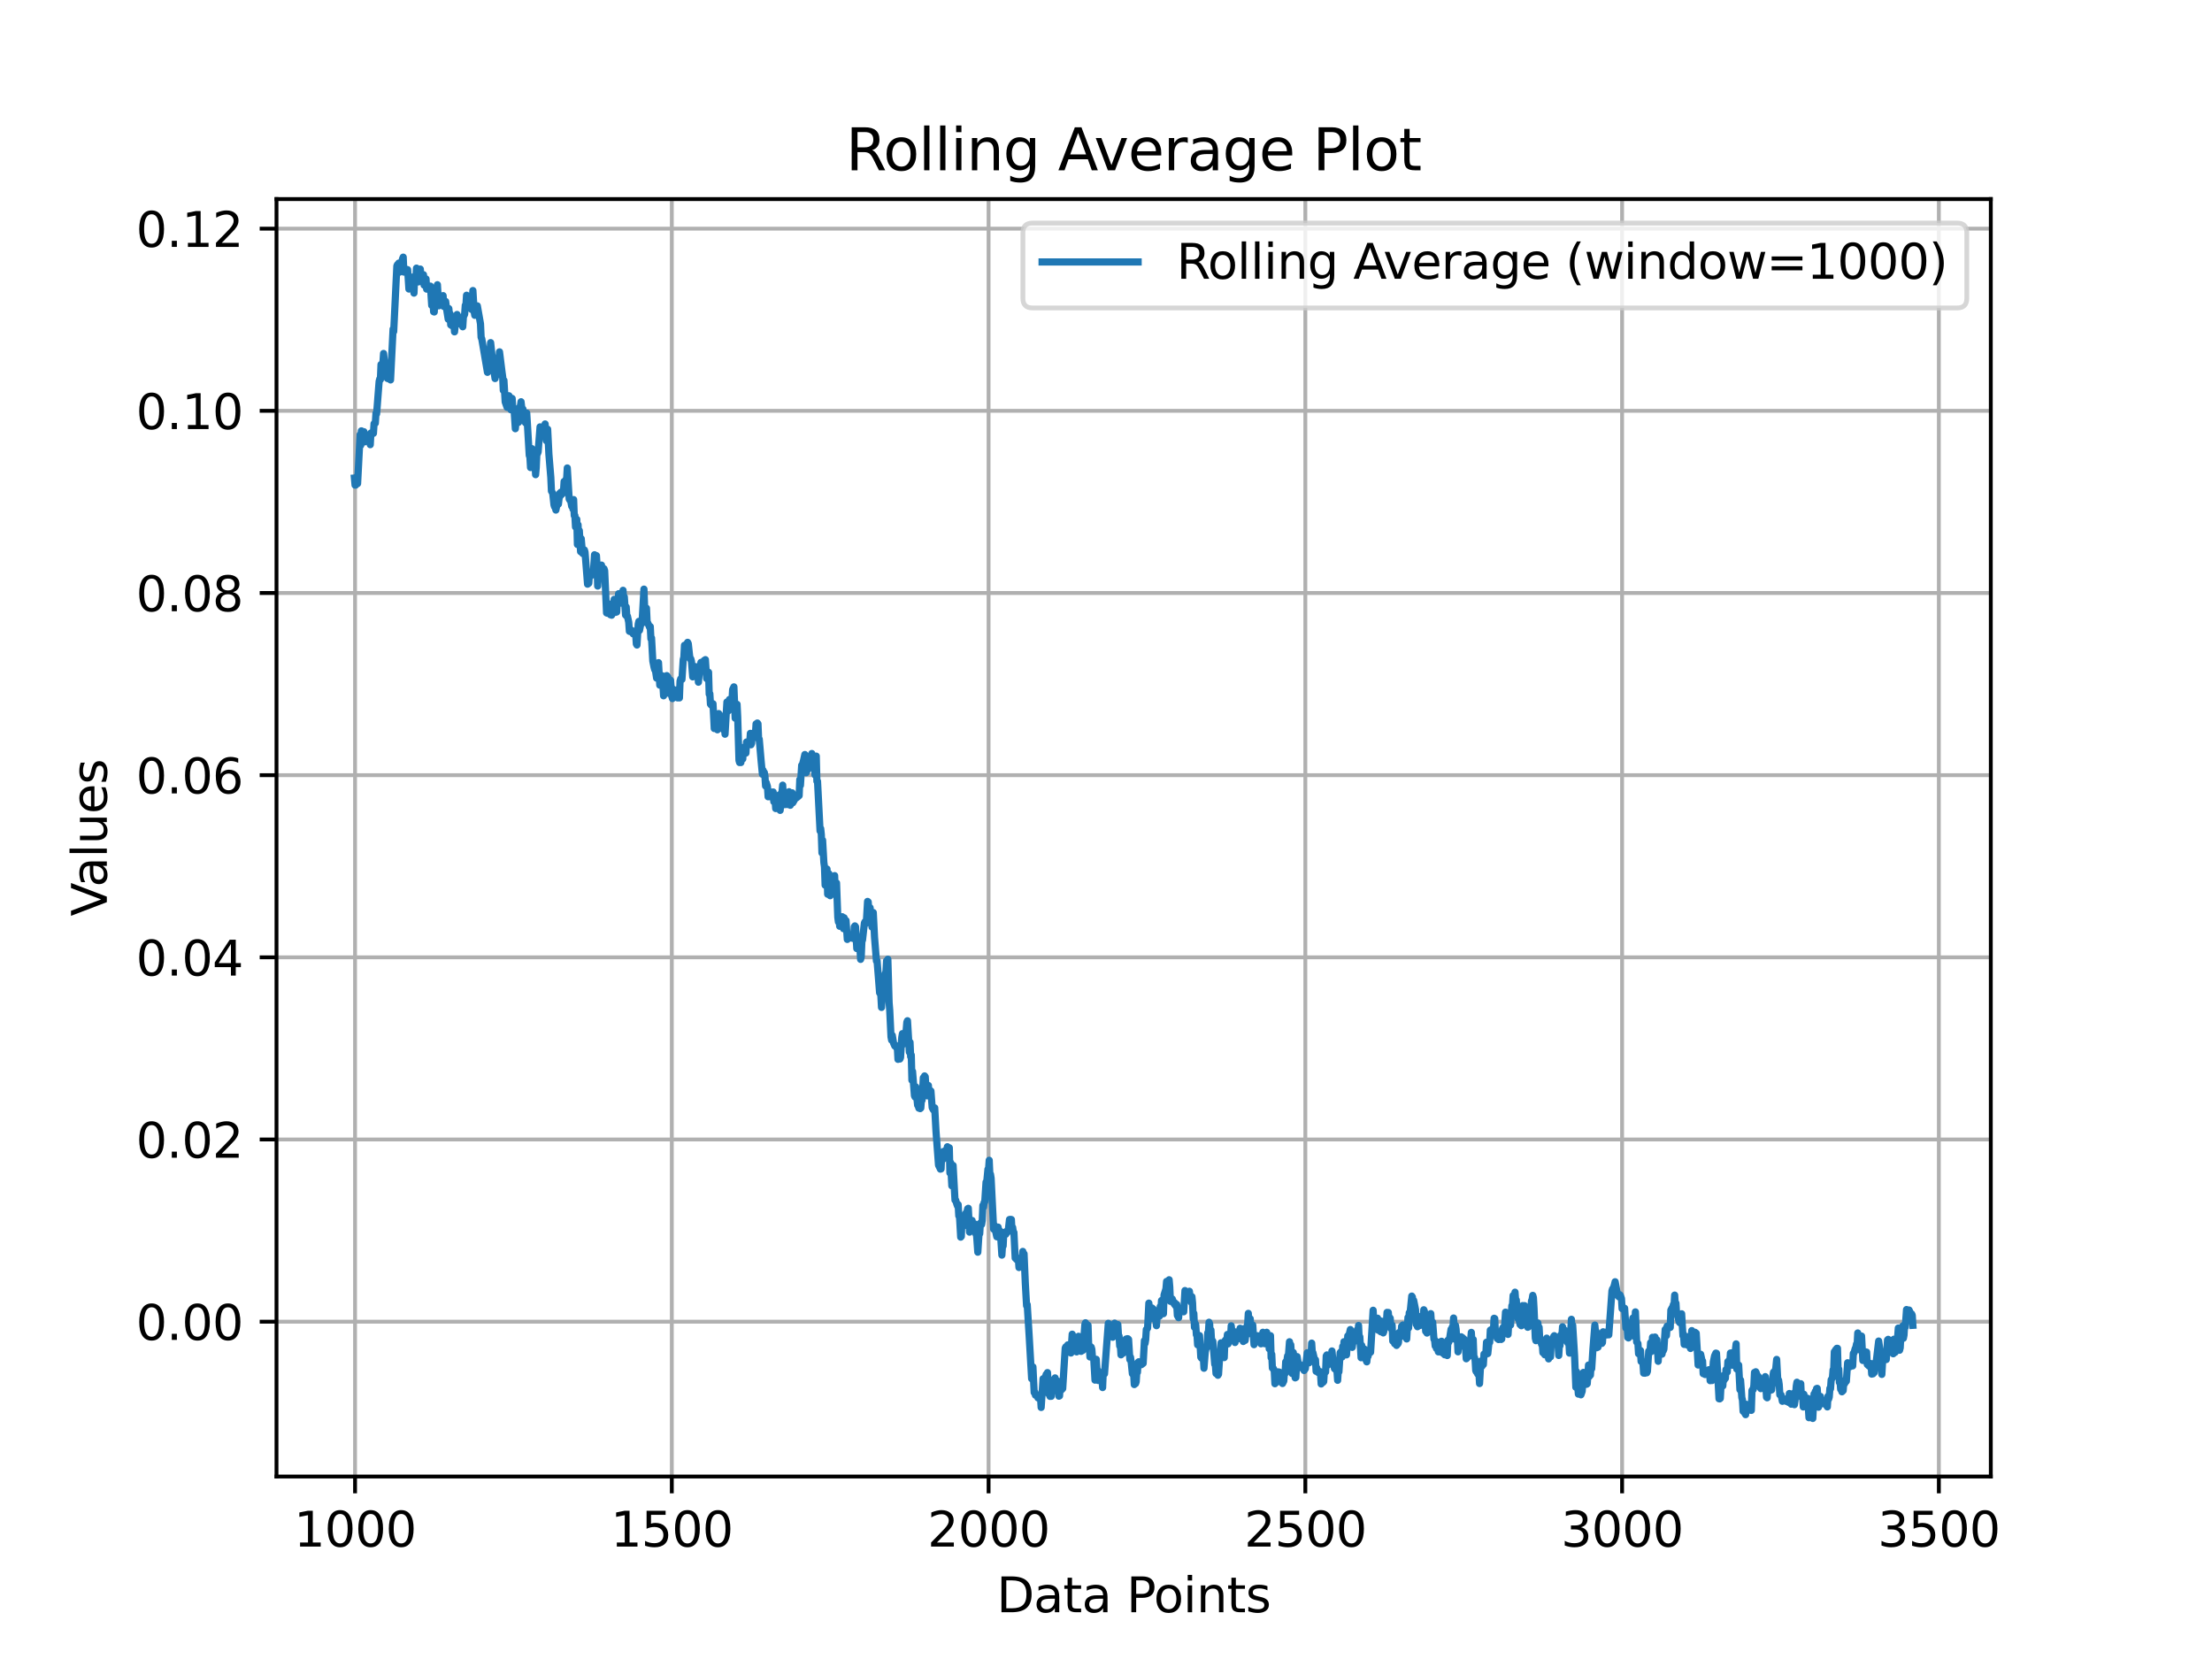 <?xml version="1.0" encoding="utf-8" standalone="no"?>
<!DOCTYPE svg PUBLIC "-//W3C//DTD SVG 1.1//EN"
  "http://www.w3.org/Graphics/SVG/1.1/DTD/svg11.dtd">
<svg xmlns:xlink="http://www.w3.org/1999/xlink" width="460.8pt" height="345.6pt" viewBox="0 0 460.8 345.6" xmlns="http://www.w3.org/2000/svg" version="1.1">
 <defs>
  <style type="text/css">*{stroke-linejoin: round; stroke-linecap: butt}</style>
 </defs>
 <g id="figure_1">
  <g id="patch_1">
   <path d="M 0 345.6 
L 460.8 345.6 
L 460.8 0 
L 0 0 
z
" style="fill: #ffffff"/>
  </g>
  <g id="axes_1">
   <g id="patch_2">
    <path d="M 57.6 307.584 
L 414.72 307.584 
L 414.72 41.472 
L 57.6 41.472 
z
" style="fill: #ffffff"/>
   </g>
   <g id="matplotlib.axis_1">
    <g id="xtick_1">
     <g id="line2d_1">
      <path d="M 73.965 307.584 
L 73.965 41.472 
" clip-path="url(#pa4330faceb)" style="fill: none; stroke: #b0b0b0; stroke-width: 0.8; stroke-linecap: square"/>
     </g>
     <g id="line2d_2">
      <defs>
       <path id="m7a96d08f0a" d="M 0 0 
L 0 3.5 
" style="stroke: #000000; stroke-width: 0.8"/>
      </defs>
      <g>
       <use xlink:href="#m7a96d08f0a" x="73.965" y="307.584" style="stroke: #000000; stroke-width: 0.8"/>
      </g>
     </g>
     <g id="text_1">
      <!-- 1000 -->
      <g transform="translate(61.24 322.182) scale(0.1 -0.1)">
       <defs>
        <path id="DejaVuSans-31" d="M 794 531 
L 1825 531 
L 1825 4091 
L 703 3866 
L 703 4441 
L 1819 4666 
L 2450 4666 
L 2450 531 
L 3481 531 
L 3481 0 
L 794 0 
L 794 531 
z
" transform="scale(0.016)"/>
        <path id="DejaVuSans-30" d="M 2034 4250 
Q 1547 4250 1301 3770 
Q 1056 3291 1056 2328 
Q 1056 1369 1301 889 
Q 1547 409 2034 409 
Q 2525 409 2770 889 
Q 3016 1369 3016 2328 
Q 3016 3291 2770 3770 
Q 2525 4250 2034 4250 
z
M 2034 4750 
Q 2819 4750 3233 4129 
Q 3647 3509 3647 2328 
Q 3647 1150 3233 529 
Q 2819 -91 2034 -91 
Q 1250 -91 836 529 
Q 422 1150 422 2328 
Q 422 3509 836 4129 
Q 1250 4750 2034 4750 
z
" transform="scale(0.016)"/>
       </defs>
       <use xlink:href="#DejaVuSans-31"/>
       <use xlink:href="#DejaVuSans-30" x="63.623"/>
       <use xlink:href="#DejaVuSans-30" x="127.246"/>
       <use xlink:href="#DejaVuSans-30" x="190.869"/>
      </g>
     </g>
    </g>
    <g id="xtick_2">
     <g id="line2d_3">
      <path d="M 139.951 307.584 
L 139.951 41.472 
" clip-path="url(#pa4330faceb)" style="fill: none; stroke: #b0b0b0; stroke-width: 0.8; stroke-linecap: square"/>
     </g>
     <g id="line2d_4">
      <g>
       <use xlink:href="#m7a96d08f0a" x="139.951" y="307.584" style="stroke: #000000; stroke-width: 0.8"/>
      </g>
     </g>
     <g id="text_2">
      <!-- 1500 -->
      <g transform="translate(127.226 322.182) scale(0.1 -0.1)">
       <defs>
        <path id="DejaVuSans-35" d="M 691 4666 
L 3169 4666 
L 3169 4134 
L 1269 4134 
L 1269 2991 
Q 1406 3038 1543 3061 
Q 1681 3084 1819 3084 
Q 2600 3084 3056 2656 
Q 3513 2228 3513 1497 
Q 3513 744 3044 326 
Q 2575 -91 1722 -91 
Q 1428 -91 1123 -41 
Q 819 9 494 109 
L 494 744 
Q 775 591 1075 516 
Q 1375 441 1709 441 
Q 2250 441 2565 725 
Q 2881 1009 2881 1497 
Q 2881 1984 2565 2268 
Q 2250 2553 1709 2553 
Q 1456 2553 1204 2497 
Q 953 2441 691 2322 
L 691 4666 
z
" transform="scale(0.016)"/>
       </defs>
       <use xlink:href="#DejaVuSans-31"/>
       <use xlink:href="#DejaVuSans-35" x="63.623"/>
       <use xlink:href="#DejaVuSans-30" x="127.246"/>
       <use xlink:href="#DejaVuSans-30" x="190.869"/>
      </g>
     </g>
    </g>
    <g id="xtick_3">
     <g id="line2d_5">
      <path d="M 205.938 307.584 
L 205.938 41.472 
" clip-path="url(#pa4330faceb)" style="fill: none; stroke: #b0b0b0; stroke-width: 0.8; stroke-linecap: square"/>
     </g>
     <g id="line2d_6">
      <g>
       <use xlink:href="#m7a96d08f0a" x="205.938" y="307.584" style="stroke: #000000; stroke-width: 0.8"/>
      </g>
     </g>
     <g id="text_3">
      <!-- 2000 -->
      <g transform="translate(193.213 322.182) scale(0.1 -0.1)">
       <defs>
        <path id="DejaVuSans-32" d="M 1228 531 
L 3431 531 
L 3431 0 
L 469 0 
L 469 531 
Q 828 903 1448 1529 
Q 2069 2156 2228 2338 
Q 2531 2678 2651 2914 
Q 2772 3150 2772 3378 
Q 2772 3750 2511 3984 
Q 2250 4219 1831 4219 
Q 1534 4219 1204 4116 
Q 875 4013 500 3803 
L 500 4441 
Q 881 4594 1212 4672 
Q 1544 4750 1819 4750 
Q 2544 4750 2975 4387 
Q 3406 4025 3406 3419 
Q 3406 3131 3298 2873 
Q 3191 2616 2906 2266 
Q 2828 2175 2409 1742 
Q 1991 1309 1228 531 
z
" transform="scale(0.016)"/>
       </defs>
       <use xlink:href="#DejaVuSans-32"/>
       <use xlink:href="#DejaVuSans-30" x="63.623"/>
       <use xlink:href="#DejaVuSans-30" x="127.246"/>
       <use xlink:href="#DejaVuSans-30" x="190.869"/>
      </g>
     </g>
    </g>
    <g id="xtick_4">
     <g id="line2d_7">
      <path d="M 271.925 307.584 
L 271.925 41.472 
" clip-path="url(#pa4330faceb)" style="fill: none; stroke: #b0b0b0; stroke-width: 0.8; stroke-linecap: square"/>
     </g>
     <g id="line2d_8">
      <g>
       <use xlink:href="#m7a96d08f0a" x="271.925" y="307.584" style="stroke: #000000; stroke-width: 0.8"/>
      </g>
     </g>
     <g id="text_4">
      <!-- 2500 -->
      <g transform="translate(259.2 322.182) scale(0.1 -0.1)">
       <use xlink:href="#DejaVuSans-32"/>
       <use xlink:href="#DejaVuSans-35" x="63.623"/>
       <use xlink:href="#DejaVuSans-30" x="127.246"/>
       <use xlink:href="#DejaVuSans-30" x="190.869"/>
      </g>
     </g>
    </g>
    <g id="xtick_5">
     <g id="line2d_9">
      <path d="M 337.911 307.584 
L 337.911 41.472 
" clip-path="url(#pa4330faceb)" style="fill: none; stroke: #b0b0b0; stroke-width: 0.8; stroke-linecap: square"/>
     </g>
     <g id="line2d_10">
      <g>
       <use xlink:href="#m7a96d08f0a" x="337.911" y="307.584" style="stroke: #000000; stroke-width: 0.8"/>
      </g>
     </g>
     <g id="text_5">
      <!-- 3000 -->
      <g transform="translate(325.186 322.182) scale(0.1 -0.1)">
       <defs>
        <path id="DejaVuSans-33" d="M 2597 2516 
Q 3050 2419 3304 2112 
Q 3559 1806 3559 1356 
Q 3559 666 3084 287 
Q 2609 -91 1734 -91 
Q 1441 -91 1130 -33 
Q 819 25 488 141 
L 488 750 
Q 750 597 1062 519 
Q 1375 441 1716 441 
Q 2309 441 2620 675 
Q 2931 909 2931 1356 
Q 2931 1769 2642 2001 
Q 2353 2234 1838 2234 
L 1294 2234 
L 1294 2753 
L 1863 2753 
Q 2328 2753 2575 2939 
Q 2822 3125 2822 3475 
Q 2822 3834 2567 4026 
Q 2313 4219 1838 4219 
Q 1578 4219 1281 4162 
Q 984 4106 628 3988 
L 628 4550 
Q 988 4650 1302 4700 
Q 1616 4750 1894 4750 
Q 2613 4750 3031 4423 
Q 3450 4097 3450 3541 
Q 3450 3153 3228 2886 
Q 3006 2619 2597 2516 
z
" transform="scale(0.016)"/>
       </defs>
       <use xlink:href="#DejaVuSans-33"/>
       <use xlink:href="#DejaVuSans-30" x="63.623"/>
       <use xlink:href="#DejaVuSans-30" x="127.246"/>
       <use xlink:href="#DejaVuSans-30" x="190.869"/>
      </g>
     </g>
    </g>
    <g id="xtick_6">
     <g id="line2d_11">
      <path d="M 403.898 307.584 
L 403.898 41.472 
" clip-path="url(#pa4330faceb)" style="fill: none; stroke: #b0b0b0; stroke-width: 0.8; stroke-linecap: square"/>
     </g>
     <g id="line2d_12">
      <g>
       <use xlink:href="#m7a96d08f0a" x="403.898" y="307.584" style="stroke: #000000; stroke-width: 0.8"/>
      </g>
     </g>
     <g id="text_6">
      <!-- 3500 -->
      <g transform="translate(391.173 322.182) scale(0.1 -0.1)">
       <use xlink:href="#DejaVuSans-33"/>
       <use xlink:href="#DejaVuSans-35" x="63.623"/>
       <use xlink:href="#DejaVuSans-30" x="127.246"/>
       <use xlink:href="#DejaVuSans-30" x="190.869"/>
      </g>
     </g>
    </g>
    <g id="text_7">
     <!-- Data Points -->
     <g transform="translate(207.617 335.861) scale(0.1 -0.1)">
      <defs>
       <path id="DejaVuSans-44" d="M 1259 4147 
L 1259 519 
L 2022 519 
Q 2988 519 3436 956 
Q 3884 1394 3884 2338 
Q 3884 3275 3436 3711 
Q 2988 4147 2022 4147 
L 1259 4147 
z
M 628 4666 
L 1925 4666 
Q 3281 4666 3915 4102 
Q 4550 3538 4550 2338 
Q 4550 1131 3912 565 
Q 3275 0 1925 0 
L 628 0 
L 628 4666 
z
" transform="scale(0.016)"/>
       <path id="DejaVuSans-61" d="M 2194 1759 
Q 1497 1759 1228 1600 
Q 959 1441 959 1056 
Q 959 750 1161 570 
Q 1363 391 1709 391 
Q 2188 391 2477 730 
Q 2766 1069 2766 1631 
L 2766 1759 
L 2194 1759 
z
M 3341 1997 
L 3341 0 
L 2766 0 
L 2766 531 
Q 2569 213 2275 61 
Q 1981 -91 1556 -91 
Q 1019 -91 701 211 
Q 384 513 384 1019 
Q 384 1609 779 1909 
Q 1175 2209 1959 2209 
L 2766 2209 
L 2766 2266 
Q 2766 2663 2505 2880 
Q 2244 3097 1772 3097 
Q 1472 3097 1187 3025 
Q 903 2953 641 2809 
L 641 3341 
Q 956 3463 1253 3523 
Q 1550 3584 1831 3584 
Q 2591 3584 2966 3190 
Q 3341 2797 3341 1997 
z
" transform="scale(0.016)"/>
       <path id="DejaVuSans-74" d="M 1172 4494 
L 1172 3500 
L 2356 3500 
L 2356 3053 
L 1172 3053 
L 1172 1153 
Q 1172 725 1289 603 
Q 1406 481 1766 481 
L 2356 481 
L 2356 0 
L 1766 0 
Q 1100 0 847 248 
Q 594 497 594 1153 
L 594 3053 
L 172 3053 
L 172 3500 
L 594 3500 
L 594 4494 
L 1172 4494 
z
" transform="scale(0.016)"/>
       <path id="DejaVuSans-20" transform="scale(0.016)"/>
       <path id="DejaVuSans-50" d="M 1259 4147 
L 1259 2394 
L 2053 2394 
Q 2494 2394 2734 2622 
Q 2975 2850 2975 3272 
Q 2975 3691 2734 3919 
Q 2494 4147 2053 4147 
L 1259 4147 
z
M 628 4666 
L 2053 4666 
Q 2838 4666 3239 4311 
Q 3641 3956 3641 3272 
Q 3641 2581 3239 2228 
Q 2838 1875 2053 1875 
L 1259 1875 
L 1259 0 
L 628 0 
L 628 4666 
z
" transform="scale(0.016)"/>
       <path id="DejaVuSans-6f" d="M 1959 3097 
Q 1497 3097 1228 2736 
Q 959 2375 959 1747 
Q 959 1119 1226 758 
Q 1494 397 1959 397 
Q 2419 397 2687 759 
Q 2956 1122 2956 1747 
Q 2956 2369 2687 2733 
Q 2419 3097 1959 3097 
z
M 1959 3584 
Q 2709 3584 3137 3096 
Q 3566 2609 3566 1747 
Q 3566 888 3137 398 
Q 2709 -91 1959 -91 
Q 1206 -91 779 398 
Q 353 888 353 1747 
Q 353 2609 779 3096 
Q 1206 3584 1959 3584 
z
" transform="scale(0.016)"/>
       <path id="DejaVuSans-69" d="M 603 3500 
L 1178 3500 
L 1178 0 
L 603 0 
L 603 3500 
z
M 603 4863 
L 1178 4863 
L 1178 4134 
L 603 4134 
L 603 4863 
z
" transform="scale(0.016)"/>
       <path id="DejaVuSans-6e" d="M 3513 2113 
L 3513 0 
L 2938 0 
L 2938 2094 
Q 2938 2591 2744 2837 
Q 2550 3084 2163 3084 
Q 1697 3084 1428 2787 
Q 1159 2491 1159 1978 
L 1159 0 
L 581 0 
L 581 3500 
L 1159 3500 
L 1159 2956 
Q 1366 3272 1645 3428 
Q 1925 3584 2291 3584 
Q 2894 3584 3203 3211 
Q 3513 2838 3513 2113 
z
" transform="scale(0.016)"/>
       <path id="DejaVuSans-73" d="M 2834 3397 
L 2834 2853 
Q 2591 2978 2328 3040 
Q 2066 3103 1784 3103 
Q 1356 3103 1142 2972 
Q 928 2841 928 2578 
Q 928 2378 1081 2264 
Q 1234 2150 1697 2047 
L 1894 2003 
Q 2506 1872 2764 1633 
Q 3022 1394 3022 966 
Q 3022 478 2636 193 
Q 2250 -91 1575 -91 
Q 1294 -91 989 -36 
Q 684 19 347 128 
L 347 722 
Q 666 556 975 473 
Q 1284 391 1588 391 
Q 1994 391 2212 530 
Q 2431 669 2431 922 
Q 2431 1156 2273 1281 
Q 2116 1406 1581 1522 
L 1381 1569 
Q 847 1681 609 1914 
Q 372 2147 372 2553 
Q 372 3047 722 3315 
Q 1072 3584 1716 3584 
Q 2034 3584 2315 3537 
Q 2597 3491 2834 3397 
z
" transform="scale(0.016)"/>
      </defs>
      <use xlink:href="#DejaVuSans-44"/>
      <use xlink:href="#DejaVuSans-61" x="77.002"/>
      <use xlink:href="#DejaVuSans-74" x="138.281"/>
      <use xlink:href="#DejaVuSans-61" x="177.49"/>
      <use xlink:href="#DejaVuSans-20" x="238.77"/>
      <use xlink:href="#DejaVuSans-50" x="270.557"/>
      <use xlink:href="#DejaVuSans-6f" x="327.234"/>
      <use xlink:href="#DejaVuSans-69" x="388.416"/>
      <use xlink:href="#DejaVuSans-6e" x="416.199"/>
      <use xlink:href="#DejaVuSans-74" x="479.578"/>
      <use xlink:href="#DejaVuSans-73" x="518.787"/>
     </g>
    </g>
   </g>
   <g id="matplotlib.axis_2">
    <g id="ytick_1">
     <g id="line2d_13">
      <path d="M 57.6 275.327 
L 414.72 275.327 
" clip-path="url(#pa4330faceb)" style="fill: none; stroke: #b0b0b0; stroke-width: 0.8; stroke-linecap: square"/>
     </g>
     <g id="line2d_14">
      <defs>
       <path id="mcd2c461d6f" d="M 0 0 
L -3.5 0 
" style="stroke: #000000; stroke-width: 0.8"/>
      </defs>
      <g>
       <use xlink:href="#mcd2c461d6f" x="57.6" y="275.327" style="stroke: #000000; stroke-width: 0.8"/>
      </g>
     </g>
     <g id="text_8">
      <!-- 0.00 -->
      <g transform="translate(28.334 279.126) scale(0.1 -0.1)">
       <defs>
        <path id="DejaVuSans-2e" d="M 684 794 
L 1344 794 
L 1344 0 
L 684 0 
L 684 794 
z
" transform="scale(0.016)"/>
       </defs>
       <use xlink:href="#DejaVuSans-30"/>
       <use xlink:href="#DejaVuSans-2e" x="63.623"/>
       <use xlink:href="#DejaVuSans-30" x="95.41"/>
       <use xlink:href="#DejaVuSans-30" x="159.033"/>
      </g>
     </g>
    </g>
    <g id="ytick_2">
     <g id="line2d_15">
      <path d="M 57.6 237.378 
L 414.72 237.378 
" clip-path="url(#pa4330faceb)" style="fill: none; stroke: #b0b0b0; stroke-width: 0.8; stroke-linecap: square"/>
     </g>
     <g id="line2d_16">
      <g>
       <use xlink:href="#mcd2c461d6f" x="57.6" y="237.378" style="stroke: #000000; stroke-width: 0.8"/>
      </g>
     </g>
     <g id="text_9">
      <!-- 0.02 -->
      <g transform="translate(28.334 241.177) scale(0.1 -0.1)">
       <use xlink:href="#DejaVuSans-30"/>
       <use xlink:href="#DejaVuSans-2e" x="63.623"/>
       <use xlink:href="#DejaVuSans-30" x="95.41"/>
       <use xlink:href="#DejaVuSans-32" x="159.033"/>
      </g>
     </g>
    </g>
    <g id="ytick_3">
     <g id="line2d_17">
      <path d="M 57.6 199.429 
L 414.72 199.429 
" clip-path="url(#pa4330faceb)" style="fill: none; stroke: #b0b0b0; stroke-width: 0.8; stroke-linecap: square"/>
     </g>
     <g id="line2d_18">
      <g>
       <use xlink:href="#mcd2c461d6f" x="57.6" y="199.429" style="stroke: #000000; stroke-width: 0.8"/>
      </g>
     </g>
     <g id="text_10">
      <!-- 0.04 -->
      <g transform="translate(28.334 203.229) scale(0.1 -0.1)">
       <defs>
        <path id="DejaVuSans-34" d="M 2419 4116 
L 825 1625 
L 2419 1625 
L 2419 4116 
z
M 2253 4666 
L 3047 4666 
L 3047 1625 
L 3713 1625 
L 3713 1100 
L 3047 1100 
L 3047 0 
L 2419 0 
L 2419 1100 
L 313 1100 
L 313 1709 
L 2253 4666 
z
" transform="scale(0.016)"/>
       </defs>
       <use xlink:href="#DejaVuSans-30"/>
       <use xlink:href="#DejaVuSans-2e" x="63.623"/>
       <use xlink:href="#DejaVuSans-30" x="95.41"/>
       <use xlink:href="#DejaVuSans-34" x="159.033"/>
      </g>
     </g>
    </g>
    <g id="ytick_4">
     <g id="line2d_19">
      <path d="M 57.6 161.48 
L 414.72 161.48 
" clip-path="url(#pa4330faceb)" style="fill: none; stroke: #b0b0b0; stroke-width: 0.8; stroke-linecap: square"/>
     </g>
     <g id="line2d_20">
      <g>
       <use xlink:href="#mcd2c461d6f" x="57.6" y="161.48" style="stroke: #000000; stroke-width: 0.8"/>
      </g>
     </g>
     <g id="text_11">
      <!-- 0.06 -->
      <g transform="translate(28.334 165.28) scale(0.1 -0.1)">
       <defs>
        <path id="DejaVuSans-36" d="M 2113 2584 
Q 1688 2584 1439 2293 
Q 1191 2003 1191 1497 
Q 1191 994 1439 701 
Q 1688 409 2113 409 
Q 2538 409 2786 701 
Q 3034 994 3034 1497 
Q 3034 2003 2786 2293 
Q 2538 2584 2113 2584 
z
M 3366 4563 
L 3366 3988 
Q 3128 4100 2886 4159 
Q 2644 4219 2406 4219 
Q 1781 4219 1451 3797 
Q 1122 3375 1075 2522 
Q 1259 2794 1537 2939 
Q 1816 3084 2150 3084 
Q 2853 3084 3261 2657 
Q 3669 2231 3669 1497 
Q 3669 778 3244 343 
Q 2819 -91 2113 -91 
Q 1303 -91 875 529 
Q 447 1150 447 2328 
Q 447 3434 972 4092 
Q 1497 4750 2381 4750 
Q 2619 4750 2861 4703 
Q 3103 4656 3366 4563 
z
" transform="scale(0.016)"/>
       </defs>
       <use xlink:href="#DejaVuSans-30"/>
       <use xlink:href="#DejaVuSans-2e" x="63.623"/>
       <use xlink:href="#DejaVuSans-30" x="95.41"/>
       <use xlink:href="#DejaVuSans-36" x="159.033"/>
      </g>
     </g>
    </g>
    <g id="ytick_5">
     <g id="line2d_21">
      <path d="M 57.6 123.532 
L 414.72 123.532 
" clip-path="url(#pa4330faceb)" style="fill: none; stroke: #b0b0b0; stroke-width: 0.8; stroke-linecap: square"/>
     </g>
     <g id="line2d_22">
      <g>
       <use xlink:href="#mcd2c461d6f" x="57.6" y="123.532" style="stroke: #000000; stroke-width: 0.8"/>
      </g>
     </g>
     <g id="text_12">
      <!-- 0.08 -->
      <g transform="translate(28.334 127.331) scale(0.1 -0.1)">
       <defs>
        <path id="DejaVuSans-38" d="M 2034 2216 
Q 1584 2216 1326 1975 
Q 1069 1734 1069 1313 
Q 1069 891 1326 650 
Q 1584 409 2034 409 
Q 2484 409 2743 651 
Q 3003 894 3003 1313 
Q 3003 1734 2745 1975 
Q 2488 2216 2034 2216 
z
M 1403 2484 
Q 997 2584 770 2862 
Q 544 3141 544 3541 
Q 544 4100 942 4425 
Q 1341 4750 2034 4750 
Q 2731 4750 3128 4425 
Q 3525 4100 3525 3541 
Q 3525 3141 3298 2862 
Q 3072 2584 2669 2484 
Q 3125 2378 3379 2068 
Q 3634 1759 3634 1313 
Q 3634 634 3220 271 
Q 2806 -91 2034 -91 
Q 1263 -91 848 271 
Q 434 634 434 1313 
Q 434 1759 690 2068 
Q 947 2378 1403 2484 
z
M 1172 3481 
Q 1172 3119 1398 2916 
Q 1625 2713 2034 2713 
Q 2441 2713 2670 2916 
Q 2900 3119 2900 3481 
Q 2900 3844 2670 4047 
Q 2441 4250 2034 4250 
Q 1625 4250 1398 4047 
Q 1172 3844 1172 3481 
z
" transform="scale(0.016)"/>
       </defs>
       <use xlink:href="#DejaVuSans-30"/>
       <use xlink:href="#DejaVuSans-2e" x="63.623"/>
       <use xlink:href="#DejaVuSans-30" x="95.41"/>
       <use xlink:href="#DejaVuSans-38" x="159.033"/>
      </g>
     </g>
    </g>
    <g id="ytick_6">
     <g id="line2d_23">
      <path d="M 57.6 85.583 
L 414.72 85.583 
" clip-path="url(#pa4330faceb)" style="fill: none; stroke: #b0b0b0; stroke-width: 0.8; stroke-linecap: square"/>
     </g>
     <g id="line2d_24">
      <g>
       <use xlink:href="#mcd2c461d6f" x="57.6" y="85.583" style="stroke: #000000; stroke-width: 0.8"/>
      </g>
     </g>
     <g id="text_13">
      <!-- 0.10 -->
      <g transform="translate(28.334 89.382) scale(0.1 -0.1)">
       <use xlink:href="#DejaVuSans-30"/>
       <use xlink:href="#DejaVuSans-2e" x="63.623"/>
       <use xlink:href="#DejaVuSans-31" x="95.41"/>
       <use xlink:href="#DejaVuSans-30" x="159.033"/>
      </g>
     </g>
    </g>
    <g id="ytick_7">
     <g id="line2d_25">
      <path d="M 57.6 47.634 
L 414.72 47.634 
" clip-path="url(#pa4330faceb)" style="fill: none; stroke: #b0b0b0; stroke-width: 0.8; stroke-linecap: square"/>
     </g>
     <g id="line2d_26">
      <g>
       <use xlink:href="#mcd2c461d6f" x="57.6" y="47.634" style="stroke: #000000; stroke-width: 0.8"/>
      </g>
     </g>
     <g id="text_14">
      <!-- 0.12 -->
      <g transform="translate(28.334 51.433) scale(0.1 -0.1)">
       <use xlink:href="#DejaVuSans-30"/>
       <use xlink:href="#DejaVuSans-2e" x="63.623"/>
       <use xlink:href="#DejaVuSans-31" x="95.41"/>
       <use xlink:href="#DejaVuSans-32" x="159.033"/>
      </g>
     </g>
    </g>
    <g id="text_15">
     <!-- Values -->
     <g transform="translate(22.255 190.864) rotate(-90) scale(0.1 -0.1)">
      <defs>
       <path id="DejaVuSans-56" d="M 1831 0 
L 50 4666 
L 709 4666 
L 2188 738 
L 3669 4666 
L 4325 4666 
L 2547 0 
L 1831 0 
z
" transform="scale(0.016)"/>
       <path id="DejaVuSans-6c" d="M 603 4863 
L 1178 4863 
L 1178 0 
L 603 0 
L 603 4863 
z
" transform="scale(0.016)"/>
       <path id="DejaVuSans-75" d="M 544 1381 
L 544 3500 
L 1119 3500 
L 1119 1403 
Q 1119 906 1312 657 
Q 1506 409 1894 409 
Q 2359 409 2629 706 
Q 2900 1003 2900 1516 
L 2900 3500 
L 3475 3500 
L 3475 0 
L 2900 0 
L 2900 538 
Q 2691 219 2414 64 
Q 2138 -91 1772 -91 
Q 1169 -91 856 284 
Q 544 659 544 1381 
z
M 1991 3584 
L 1991 3584 
z
" transform="scale(0.016)"/>
       <path id="DejaVuSans-65" d="M 3597 1894 
L 3597 1613 
L 953 1613 
Q 991 1019 1311 708 
Q 1631 397 2203 397 
Q 2534 397 2845 478 
Q 3156 559 3463 722 
L 3463 178 
Q 3153 47 2828 -22 
Q 2503 -91 2169 -91 
Q 1331 -91 842 396 
Q 353 884 353 1716 
Q 353 2575 817 3079 
Q 1281 3584 2069 3584 
Q 2775 3584 3186 3129 
Q 3597 2675 3597 1894 
z
M 3022 2063 
Q 3016 2534 2758 2815 
Q 2500 3097 2075 3097 
Q 1594 3097 1305 2825 
Q 1016 2553 972 2059 
L 3022 2063 
z
" transform="scale(0.016)"/>
      </defs>
      <use xlink:href="#DejaVuSans-56"/>
      <use xlink:href="#DejaVuSans-61" x="60.658"/>
      <use xlink:href="#DejaVuSans-6c" x="121.938"/>
      <use xlink:href="#DejaVuSans-75" x="149.721"/>
      <use xlink:href="#DejaVuSans-65" x="213.1"/>
      <use xlink:href="#DejaVuSans-73" x="274.623"/>
     </g>
    </g>
   </g>
   <g id="line2d_27">
    <path d="M 73.833 99.59 
L 73.965 101.056 
L 74.097 101.056 
L 74.229 99.385 
L 74.361 100.77 
L 74.493 100.742 
L 75.02 90.533 
L 75.152 92.757 
L 75.284 89.755 
L 75.416 91.198 
L 75.68 90.174 
L 75.812 89.933 
L 75.944 92.052 
L 76.076 91.303 
L 76.208 91.913 
L 76.472 90.682 
L 76.736 91.079 
L 76.868 90.695 
L 77 90.754 
L 77.132 92.635 
L 77.264 90.207 
L 77.528 90.39 
L 77.66 90.202 
L 77.792 90.271 
L 77.924 88.26 
L 78.188 88.156 
L 78.32 86.079 
L 78.452 86.221 
L 78.98 79.449 
L 79.112 78.934 
L 79.244 79.08 
L 79.376 75.929 
L 79.508 76.121 
L 79.64 75.98 
L 79.772 75.54 
L 79.904 73.633 
L 80.167 75.987 
L 80.431 77.9 
L 80.563 75.862 
L 80.695 78.823 
L 80.827 78.886 
L 80.959 78.481 
L 81.355 79.145 
L 81.883 68.56 
L 82.015 69.054 
L 82.675 55.37 
L 82.807 55.121 
L 82.939 55.272 
L 83.071 54.811 
L 83.203 56.709 
L 83.335 55.481 
L 83.467 55.337 
L 83.863 53.887 
L 83.995 53.568 
L 84.127 56.676 
L 84.259 55.975 
L 84.787 56.143 
L 84.918 56.178 
L 85.182 60.209 
L 85.314 59.844 
L 85.446 59.917 
L 85.71 59.559 
L 85.842 57.73 
L 86.238 61.058 
L 86.37 57.884 
L 86.502 57.975 
L 86.634 57.882 
L 86.766 55.856 
L 86.898 57.12 
L 87.03 56.544 
L 87.162 58.725 
L 87.294 58.116 
L 87.426 58.219 
L 87.558 56.057 
L 87.69 58.186 
L 88.086 57.82 
L 88.218 57.22 
L 88.35 59.403 
L 88.614 58.228 
L 88.746 58.1 
L 88.878 60.228 
L 89.01 60.202 
L 89.142 59.694 
L 89.67 59.605 
L 89.933 63.616 
L 90.065 61.156 
L 90.197 62.427 
L 90.329 64.943 
L 90.461 64.991 
L 90.593 62.725 
L 90.725 62.729 
L 90.989 61.82 
L 91.121 59.315 
L 91.385 63.709 
L 91.781 62.309 
L 91.913 61.87 
L 92.177 61.942 
L 92.309 61.587 
L 92.441 63.84 
L 92.573 63.096 
L 92.705 63.096 
L 92.837 62.798 
L 93.101 64.809 
L 93.365 66.489 
L 93.497 64.282 
L 93.629 65.576 
L 93.761 65.374 
L 93.893 67.681 
L 94.157 67.852 
L 94.421 67.255 
L 94.553 67.231 
L 94.685 69.129 
L 94.948 66.666 
L 95.212 65.511 
L 95.344 67.488 
L 95.476 66.716 
L 95.608 67.154 
L 95.74 67.016 
L 96.004 66.149 
L 96.268 66.085 
L 96.4 68.073 
L 96.532 66.018 
L 96.796 65.459 
L 96.928 63.594 
L 97.06 63.637 
L 97.192 61.504 
L 97.456 62.181 
L 97.588 61.893 
L 97.72 62.366 
L 97.984 62.289 
L 98.116 62.367 
L 98.248 64.467 
L 98.512 60.524 
L 98.776 64.928 
L 98.908 65.688 
L 99.04 64.47 
L 99.304 65.611 
L 99.436 63.714 
L 100.095 67.455 
L 100.227 70.301 
L 100.359 70.561 
L 101.547 77.562 
L 101.679 75.663 
L 101.811 77.222 
L 102.207 71.373 
L 102.471 73.845 
L 102.603 74.497 
L 102.867 77.114 
L 103.131 78.858 
L 103.263 76.647 
L 103.395 76.329 
L 103.527 77.543 
L 103.659 77.237 
L 103.791 78.022 
L 104.055 73.295 
L 104.583 77.523 
L 104.715 78.474 
L 104.846 81.321 
L 104.978 79.237 
L 105.242 83.731 
L 105.638 84.855 
L 105.77 84.37 
L 105.902 82.446 
L 106.034 82.446 
L 106.166 82.686 
L 106.298 83.192 
L 106.43 85.351 
L 106.562 85.043 
L 106.694 83.004 
L 106.826 85.411 
L 106.958 85.256 
L 107.09 85.318 
L 107.354 89.31 
L 107.618 86.575 
L 107.75 86.664 
L 107.882 85.923 
L 108.014 87.985 
L 108.146 84.916 
L 108.278 85.482 
L 108.542 83.691 
L 108.806 85.893 
L 108.938 85.22 
L 109.07 87.651 
L 109.202 87.541 
L 109.466 88.073 
L 109.598 86.051 
L 109.729 86.051 
L 110.257 94.906 
L 110.389 95.187 
L 110.521 97.402 
L 110.785 93.448 
L 111.181 96.783 
L 111.313 95.981 
L 111.445 96.483 
L 111.577 98.884 
L 111.709 97.399 
L 111.841 94.398 
L 111.973 94.485 
L 112.105 94.144 
L 112.501 88.929 
L 112.765 89.481 
L 112.897 89.268 
L 113.161 89.633 
L 113.293 89.314 
L 113.557 88.318 
L 113.821 91.815 
L 113.953 91.424 
L 114.085 89.412 
L 114.349 94.667 
L 114.744 99.457 
L 114.876 102.306 
L 115.14 102.741 
L 115.404 105.185 
L 115.536 105.592 
L 115.668 105.592 
L 115.8 106.254 
L 116.196 104.292 
L 116.328 105.024 
L 116.592 102.76 
L 116.724 103.314 
L 116.856 102.525 
L 116.988 103.003 
L 117.12 102.902 
L 117.384 102.359 
L 117.516 100.3 
L 117.648 102.264 
L 117.78 101.919 
L 117.912 99.869 
L 118.044 99.726 
L 118.176 97.485 
L 118.572 103.956 
L 118.704 104.172 
L 118.836 104.067 
L 119.1 105.479 
L 119.232 104.671 
L 119.364 106.055 
L 119.496 104.076 
L 119.627 107.405 
L 119.759 107.393 
L 119.891 109.781 
L 120.023 109.694 
L 120.155 108.187 
L 120.287 113.427 
L 120.419 109.327 
L 120.551 112.797 
L 120.683 110.53 
L 120.947 114.917 
L 121.079 112.206 
L 121.343 115.256 
L 121.475 115.358 
L 121.739 114.571 
L 121.871 115.026 
L 122.399 121.696 
L 122.663 121.486 
L 122.795 119.385 
L 122.927 120.002 
L 123.059 119.395 
L 123.191 119.885 
L 123.455 119.612 
L 123.587 119.612 
L 123.851 115.566 
L 123.983 115.891 
L 124.247 115.745 
L 124.379 117.791 
L 124.511 122.086 
L 124.642 119.672 
L 124.774 120.432 
L 124.906 118.529 
L 125.038 118.339 
L 125.17 118.523 
L 125.302 117.719 
L 125.434 119.963 
L 125.566 119.063 
L 125.698 119.099 
L 125.83 118.481 
L 125.962 118.895 
L 126.358 127.682 
L 126.49 127.737 
L 126.622 125.687 
L 126.754 127.263 
L 127.018 127.66 
L 127.15 128.063 
L 127.282 125.87 
L 127.414 128.161 
L 127.546 125.943 
L 127.81 127.092 
L 127.942 124.858 
L 128.074 127.387 
L 128.206 127.576 
L 128.338 125.322 
L 128.47 127.498 
L 128.602 125.069 
L 128.734 125.557 
L 128.866 123.679 
L 128.998 123.737 
L 129.262 123.622 
L 129.394 125.632 
L 129.789 122.971 
L 129.921 125.357 
L 130.053 124.334 
L 130.317 128.133 
L 130.449 126.437 
L 130.581 128.397 
L 130.713 128.368 
L 130.977 129.623 
L 131.109 131.506 
L 131.241 131.565 
L 131.505 131.285 
L 131.637 131.34 
L 131.901 132.047 
L 132.033 131.891 
L 132.165 132.05 
L 132.297 131.994 
L 132.429 132.09 
L 132.561 134.142 
L 132.693 134.371 
L 132.957 130.014 
L 133.089 129.44 
L 133.221 131.323 
L 133.617 129.34 
L 133.749 129.824 
L 134.145 122.726 
L 134.409 129.636 
L 134.672 126.693 
L 134.804 129.553 
L 134.936 129.755 
L 135.332 130.694 
L 135.464 130.523 
L 135.596 133.072 
L 135.728 132.907 
L 135.992 137.698 
L 136.256 139.031 
L 136.388 139.512 
L 136.52 139.512 
L 136.784 141.265 
L 136.916 139.303 
L 137.048 140.367 
L 137.18 138.043 
L 137.444 142.733 
L 137.708 140.864 
L 137.84 141.463 
L 137.972 140.778 
L 138.236 144.95 
L 138.5 143.363 
L 138.632 143.102 
L 138.764 143.137 
L 138.896 140.742 
L 139.16 141.08 
L 139.292 144.422 
L 139.555 141.959 
L 139.687 141.704 
L 139.951 145.075 
L 140.083 145.523 
L 140.215 143.559 
L 140.479 144.566 
L 140.611 144.205 
L 140.743 144.528 
L 140.875 144.308 
L 141.139 145.377 
L 141.271 145.377 
L 141.403 143.478 
L 141.535 145.388 
L 141.667 141.856 
L 141.799 141.423 
L 142.063 141.535 
L 142.327 137.405 
L 142.459 136.914 
L 142.591 134.416 
L 142.723 134.559 
L 142.987 134.197 
L 143.119 134.096 
L 143.251 133.809 
L 143.383 134.084 
L 143.647 136.543 
L 143.779 137.273 
L 143.911 137.273 
L 144.043 137.768 
L 144.307 141.004 
L 144.438 140.301 
L 144.57 140.643 
L 144.702 138.837 
L 144.966 138.902 
L 145.362 140.01 
L 145.494 142.114 
L 145.758 139.248 
L 146.022 137.988 
L 146.154 138.401 
L 146.682 137.591 
L 146.814 137.591 
L 146.946 137.418 
L 147.21 141.36 
L 147.342 141.083 
L 147.606 140.044 
L 147.738 144.609 
L 147.87 144.516 
L 148.002 146.683 
L 148.134 146.858 
L 148.266 146.574 
L 148.398 146.655 
L 148.53 146.602 
L 148.794 151.765 
L 148.926 150.246 
L 149.058 150.051 
L 149.453 152.028 
L 149.717 148.654 
L 149.849 148.841 
L 149.981 150.828 
L 150.113 150.296 
L 150.509 150.588 
L 150.641 150.079 
L 150.773 152.056 
L 150.905 150.999 
L 151.037 152.948 
L 151.433 146.239 
L 151.565 146.262 
L 151.697 148.101 
L 151.829 147.502 
L 151.961 145.708 
L 152.225 145.916 
L 152.489 145.845 
L 152.621 143.635 
L 152.885 143.084 
L 153.149 149.614 
L 153.281 148.029 
L 153.413 148.795 
L 153.545 146.72 
L 153.677 149.368 
L 153.941 158.402 
L 154.073 158.855 
L 154.205 156.005 
L 154.336 158.854 
L 154.468 156.695 
L 154.732 158.109 
L 154.864 155.698 
L 154.996 156.579 
L 155.128 156.423 
L 155.392 156.883 
L 155.524 154.573 
L 155.788 154.619 
L 155.92 154.872 
L 156.184 154.743 
L 156.316 152.769 
L 156.448 155.148 
L 156.58 154.819 
L 156.712 152.79 
L 157.108 153.117 
L 157.372 152.874 
L 157.504 150.799 
L 157.636 150.966 
L 157.768 150.619 
L 157.9 150.785 
L 158.032 153.97 
L 158.164 153.97 
L 158.56 158.556 
L 158.824 161.288 
L 158.956 160.466 
L 159.088 161.144 
L 159.22 160.93 
L 159.351 161.662 
L 159.483 163.741 
L 159.615 163.024 
L 159.879 163.874 
L 160.011 165.977 
L 160.143 165.462 
L 160.407 165.974 
L 160.539 165.632 
L 160.671 165.869 
L 160.803 164.999 
L 160.935 165.064 
L 161.067 164.987 
L 161.199 167.005 
L 161.463 166.515 
L 161.595 168.437 
L 161.727 168.078 
L 161.859 166.15 
L 161.991 168.174 
L 162.123 168.183 
L 162.255 167.834 
L 162.387 165.553 
L 162.519 168.815 
L 163.047 163.56 
L 163.179 165.952 
L 163.311 165.633 
L 163.443 167.628 
L 163.707 165.905 
L 163.839 165.527 
L 163.971 167.602 
L 164.103 166.807 
L 164.235 167.125 
L 164.366 164.932 
L 164.498 165.349 
L 164.63 167.753 
L 164.762 167.325 
L 164.894 165.193 
L 165.026 165.159 
L 165.158 167.226 
L 165.818 166.048 
L 165.95 166.189 
L 166.478 165.738 
L 166.61 162.396 
L 166.742 163.612 
L 167.006 159.413 
L 167.138 159.371 
L 167.402 158.366 
L 167.666 157.182 
L 167.93 160.977 
L 168.194 160.364 
L 168.326 160.268 
L 168.458 159.78 
L 168.59 159.774 
L 168.722 159.162 
L 168.854 159.206 
L 168.986 158.733 
L 169.118 156.973 
L 169.249 158.871 
L 169.513 158.242 
L 169.645 158.219 
L 169.777 161.413 
L 170.041 157.512 
L 170.173 162.752 
L 170.305 162.752 
L 170.833 173.093 
L 170.965 172.62 
L 171.097 173.882 
L 171.229 177.677 
L 171.361 175.032 
L 171.625 179.664 
L 171.757 180.605 
L 171.889 184.4 
L 172.021 181.82 
L 172.285 181.044 
L 172.417 186.284 
L 172.681 181.998 
L 172.945 186.592 
L 173.209 184.627 
L 173.473 184.626 
L 173.737 184.365 
L 173.869 182.409 
L 174.001 185.731 
L 174.133 184.051 
L 174.264 183.939 
L 174.528 191.076 
L 174.66 192.063 
L 174.792 191.327 
L 174.924 192.96 
L 175.188 191.543 
L 175.452 190.97 
L 175.584 191.253 
L 175.716 193.464 
L 175.848 191.188 
L 176.112 191.991 
L 176.244 191.768 
L 176.508 195.698 
L 176.64 195.053 
L 176.772 194.999 
L 176.904 195.103 
L 177.036 195.385 
L 177.168 195.385 
L 177.3 195.189 
L 177.696 195.497 
L 177.828 195.295 
L 177.96 193.06 
L 178.092 192.882 
L 178.224 193.059 
L 178.488 197.598 
L 178.62 195.61 
L 178.884 197.004 
L 179.016 197.183 
L 179.147 197.681 
L 179.279 199.857 
L 179.411 199.299 
L 179.543 196.145 
L 179.675 195.819 
L 180.071 192.269 
L 180.203 192.017 
L 180.335 192.416 
L 180.467 192.246 
L 180.731 187.782 
L 180.863 187.893 
L 180.995 189.838 
L 181.127 189.747 
L 181.259 189.095 
L 181.391 191.17 
L 181.523 191.17 
L 181.655 193.125 
L 181.919 190.095 
L 182.183 195.282 
L 182.579 200.205 
L 182.711 200.131 
L 183.239 206.829 
L 183.371 206.9 
L 183.503 207.462 
L 183.635 209.862 
L 183.899 205.294 
L 184.031 205.681 
L 184.162 205.18 
L 184.294 205.338 
L 184.426 202.743 
L 184.558 202.48 
L 184.69 200.145 
L 184.822 200.297 
L 184.954 199.831 
L 185.218 208.866 
L 185.35 210.493 
L 185.614 216.001 
L 185.746 216.691 
L 185.878 215.688 
L 186.142 217.296 
L 186.406 217.904 
L 186.538 217.744 
L 186.67 217.826 
L 186.802 218.314 
L 186.934 218.248 
L 187.066 220.682 
L 187.198 220.044 
L 187.33 220.606 
L 187.462 220.613 
L 187.594 220.336 
L 187.858 216.103 
L 187.99 215.326 
L 188.122 217.555 
L 188.254 217.084 
L 188.386 217.084 
L 188.518 215.978 
L 188.65 216.091 
L 188.914 212.927 
L 189.045 212.639 
L 189.441 219.178 
L 189.573 217.123 
L 189.705 220.126 
L 189.837 219.788 
L 189.969 225.028 
L 190.101 223.191 
L 190.497 228.269 
L 190.629 228.536 
L 190.761 226.402 
L 191.157 230.228 
L 191.289 230.405 
L 191.421 230.853 
L 191.553 230.752 
L 191.685 230.948 
L 191.817 230.827 
L 191.949 229.09 
L 192.081 229.202 
L 192.345 224.522 
L 192.477 224.547 
L 192.609 224.135 
L 192.741 224.314 
L 192.873 226.286 
L 193.005 226.423 
L 193.137 228.283 
L 193.269 226.385 
L 193.401 226.122 
L 193.533 227.971 
L 193.665 227.043 
L 193.797 227.401 
L 193.929 227.278 
L 194.192 230.757 
L 194.456 231.226 
L 194.72 230.785 
L 194.984 235.64 
L 195.512 242.726 
L 195.776 243.253 
L 195.908 243.554 
L 196.04 243.513 
L 196.172 240.434 
L 196.304 241.519 
L 196.436 241.519 
L 196.568 239.86 
L 196.7 239.926 
L 196.964 239.662 
L 197.096 240.05 
L 197.36 238.887 
L 197.624 239.102 
L 197.756 239.102 
L 197.888 244.342 
L 198.02 242.177 
L 198.284 247.028 
L 198.548 242.779 
L 198.944 250.02 
L 199.075 249.991 
L 199.339 250.886 
L 199.471 251.242 
L 199.603 250.938 
L 199.735 253.292 
L 199.867 253.139 
L 200.131 257.722 
L 200.263 257.568 
L 200.395 253.981 
L 200.527 254.676 
L 200.659 253.468 
L 200.791 253.759 
L 200.923 253.37 
L 201.055 255.265 
L 201.187 252.758 
L 201.319 252.914 
L 201.583 251.801 
L 201.715 251.713 
L 201.979 256.676 
L 202.243 256.128 
L 202.375 256.45 
L 202.507 254.244 
L 202.639 255.167 
L 202.771 255.127 
L 202.903 255.238 
L 203.167 255.008 
L 203.299 257.065 
L 203.431 257.154 
L 203.695 260.855 
L 203.958 256.83 
L 204.09 257.008 
L 204.222 254.803 
L 204.486 255.094 
L 204.618 254.248 
L 204.75 251.111 
L 204.882 251.484 
L 205.014 250.49 
L 205.146 250.346 
L 205.41 246.252 
L 205.542 246.371 
L 205.806 243.578 
L 205.938 243.564 
L 206.07 241.71 
L 206.202 244.673 
L 206.334 244.612 
L 206.466 245.448 
L 206.994 256.069 
L 207.126 255.224 
L 207.39 256.423 
L 207.654 257.643 
L 207.786 257.672 
L 207.918 255.627 
L 208.05 256.66 
L 208.182 256.28 
L 208.446 257.496 
L 208.71 261.465 
L 208.842 259.442 
L 208.973 259.557 
L 209.105 256.731 
L 209.237 257.154 
L 209.369 257.009 
L 209.501 257.139 
L 209.633 256.535 
L 209.765 256.798 
L 210.029 256.449 
L 210.293 254.047 
L 210.557 254.009 
L 210.689 254.049 
L 210.821 256.48 
L 210.953 255.693 
L 211.085 256.647 
L 211.217 256.742 
L 211.481 262.078 
L 211.613 261.924 
L 211.745 262.358 
L 211.877 262.169 
L 212.141 262.225 
L 212.273 264.048 
L 212.405 263.891 
L 212.537 263.939 
L 212.669 261.999 
L 212.933 262.51 
L 213.065 260.693 
L 213.197 262.554 
L 213.329 261.197 
L 213.593 267.355 
L 213.856 272.01 
L 213.988 271.779 
L 214.384 278.134 
L 214.912 287.215 
L 215.044 287.019 
L 215.176 284.753 
L 215.44 290.089 
L 215.572 290.005 
L 215.704 290.645 
L 215.968 290.639 
L 216.1 290.639 
L 216.232 291.207 
L 216.364 291.249 
L 216.496 290.925 
L 216.76 291.058 
L 216.892 293.2 
L 217.288 287.219 
L 217.42 289.058 
L 217.684 287.122 
L 217.948 286.302 
L 218.08 286.412 
L 218.212 285.933 
L 218.476 290.401 
L 218.608 290.514 
L 218.74 290.892 
L 218.871 290.382 
L 219.003 290.876 
L 219.135 288.678 
L 219.267 289.295 
L 219.399 289.183 
L 219.531 289.272 
L 219.663 287.233 
L 219.795 287.039 
L 219.927 289.355 
L 220.059 289.271 
L 220.191 289.748 
L 220.323 287.704 
L 220.587 290.854 
L 220.719 290.791 
L 220.851 288.871 
L 220.983 289.024 
L 221.115 289.533 
L 221.379 289.27 
L 221.643 285.008 
L 221.907 280.798 
L 222.039 280.558 
L 222.303 280.69 
L 222.435 280.163 
L 222.567 281.493 
L 222.831 281.469 
L 223.095 281.859 
L 223.359 277.935 
L 223.491 278.358 
L 223.623 281.067 
L 223.755 280.977 
L 223.886 281.381 
L 224.15 281.334 
L 224.282 281.62 
L 224.414 279.467 
L 224.546 280.314 
L 224.678 278.374 
L 224.81 280.906 
L 225.074 281.131 
L 225.206 281.515 
L 225.338 281.191 
L 225.47 281.366 
L 225.602 281.274 
L 225.998 275.925 
L 226.13 275.56 
L 226.394 276.022 
L 226.526 278.035 
L 226.658 276.068 
L 226.79 280.295 
L 226.922 280.23 
L 227.054 282.68 
L 227.186 282.144 
L 227.318 280.633 
L 227.45 281.099 
L 227.582 282.776 
L 227.714 282.834 
L 227.846 283.063 
L 228.11 287.51 
L 228.374 283.172 
L 228.506 285.227 
L 228.638 285.393 
L 228.769 287.581 
L 228.901 286.881 
L 229.033 286.988 
L 229.297 286.773 
L 229.429 286.743 
L 229.561 287.207 
L 229.693 289.054 
L 229.825 285.798 
L 230.089 286.191 
L 230.881 275.672 
L 231.013 276.965 
L 231.277 276.695 
L 231.409 276.07 
L 231.541 276.683 
L 231.673 276.618 
L 231.805 278.57 
L 231.937 278.001 
L 232.069 277.973 
L 232.201 275.634 
L 232.333 276.091 
L 232.465 276.137 
L 232.597 276.055 
L 232.729 276.481 
L 232.861 275.921 
L 232.993 278.132 
L 233.125 278.325 
L 233.257 280.405 
L 233.389 280.163 
L 233.521 282.239 
L 233.784 281.912 
L 233.916 281.937 
L 234.048 280.045 
L 234.18 279.825 
L 234.312 279.94 
L 234.576 278.947 
L 234.708 279.16 
L 234.84 278.869 
L 234.972 278.895 
L 235.104 279.035 
L 235.368 283.227 
L 235.5 282.712 
L 235.632 283.613 
L 235.896 286.182 
L 236.16 286.135 
L 236.292 288.43 
L 236.424 287.771 
L 236.556 288.226 
L 236.688 287.852 
L 236.82 285.737 
L 236.952 285.875 
L 237.084 283.802 
L 237.216 283.681 
L 237.348 284.36 
L 237.48 284.267 
L 237.612 284.036 
L 237.744 284.299 
L 238.008 284.101 
L 238.14 284.011 
L 238.404 279.276 
L 238.536 279.86 
L 238.667 279.074 
L 238.799 276.956 
L 238.931 276.882 
L 239.063 276.672 
L 239.327 271.463 
L 239.591 274.251 
L 239.723 274 
L 239.855 274.695 
L 239.987 272.47 
L 240.119 273.451 
L 240.251 272.699 
L 240.515 274.262 
L 240.647 273.564 
L 240.911 276.169 
L 241.043 274.208 
L 241.307 274.023 
L 241.439 274.242 
L 241.571 274.151 
L 241.703 272.156 
L 241.835 272.937 
L 241.967 270.913 
L 242.099 273.318 
L 242.231 273.238 
L 242.363 273.67 
L 242.495 269.753 
L 242.891 268.486 
L 243.023 266.938 
L 243.155 269.097 
L 243.419 268.33 
L 243.551 266.599 
L 243.682 268.093 
L 243.814 271.094 
L 243.946 270.555 
L 244.21 270.602 
L 244.606 271.661 
L 244.738 271.408 
L 244.87 271.999 
L 245.002 271.666 
L 245.134 271.735 
L 245.266 274.024 
L 245.53 274.5 
L 245.662 272.497 
L 246.058 273.019 
L 246.322 272.693 
L 246.586 273.271 
L 246.85 268.85 
L 246.982 270.878 
L 247.246 270.797 
L 247.378 269.383 
L 247.51 269.746 
L 247.642 269.746 
L 247.774 268.997 
L 248.038 271.027 
L 248.17 271.303 
L 248.302 270.131 
L 248.434 271.442 
L 248.565 274.722 
L 248.697 273.612 
L 248.829 276.503 
L 248.961 275.672 
L 249.093 275.935 
L 249.225 278.047 
L 249.357 278.099 
L 249.489 280.158 
L 249.621 278.238 
L 249.753 278.547 
L 249.885 278.221 
L 250.149 282.725 
L 250.281 282.921 
L 250.545 282.766 
L 250.677 282.635 
L 250.809 285.029 
L 251.073 281.666 
L 251.337 280.424 
L 251.469 280.643 
L 251.601 277.637 
L 251.733 277.627 
L 251.865 275.45 
L 251.997 275.829 
L 252.129 279.87 
L 252.261 277.067 
L 252.393 279.518 
L 252.525 279.212 
L 252.657 279.424 
L 253.053 284.214 
L 253.185 284.32 
L 253.317 286.126 
L 253.449 285.813 
L 253.712 286.492 
L 253.844 286.276 
L 254.108 282.24 
L 254.24 282.012 
L 254.372 279.731 
L 254.504 280.562 
L 254.636 280.361 
L 254.768 280.712 
L 254.9 280.434 
L 255.032 282.812 
L 255.164 279.373 
L 255.296 279.154 
L 255.428 279.371 
L 255.56 279.371 
L 255.692 277.992 
L 255.824 279.963 
L 255.956 278.475 
L 256.088 278.903 
L 256.22 278.69 
L 256.352 278.69 
L 256.484 276.183 
L 256.748 278.271 
L 257.144 278.661 
L 257.276 279.672 
L 257.408 277.465 
L 257.54 278.494 
L 257.672 278.424 
L 257.804 278.952 
L 257.936 278.659 
L 258.068 278.778 
L 258.2 278.71 
L 258.332 276.704 
L 258.464 277.133 
L 258.595 277.044 
L 258.727 276.808 
L 258.859 277.101 
L 258.991 279.458 
L 259.123 279.12 
L 259.387 279.232 
L 259.651 276.592 
L 259.915 275.804 
L 260.047 273.6 
L 260.311 277.818 
L 260.443 274.72 
L 260.575 276.694 
L 260.707 276.065 
L 260.971 276.031 
L 261.235 280.118 
L 261.367 278.056 
L 261.499 278.783 
L 261.763 278.514 
L 261.895 279.064 
L 262.027 278.259 
L 262.159 279.328 
L 262.423 279.18 
L 262.687 279.94 
L 262.819 279.537 
L 262.951 279.584 
L 263.083 277.538 
L 263.347 277.782 
L 263.478 279.922 
L 263.61 278.044 
L 263.874 277.539 
L 264.006 279.593 
L 264.27 279.195 
L 264.402 280.988 
L 264.534 278.431 
L 264.666 278.246 
L 264.798 282.83 
L 264.93 282.129 
L 265.062 284.994 
L 265.194 284.994 
L 265.326 285.17 
L 265.458 285.708 
L 265.59 288.256 
L 265.854 287.039 
L 265.986 287.301 
L 266.118 287.876 
L 266.25 285.783 
L 266.514 285.835 
L 266.646 286.551 
L 266.778 286.367 
L 266.91 286.542 
L 267.042 286.445 
L 267.174 288.211 
L 267.438 287.686 
L 267.57 285.804 
L 267.702 286.147 
L 267.834 283.706 
L 267.966 284.224 
L 268.23 282.458 
L 268.362 282.928 
L 268.625 279.511 
L 268.757 281.337 
L 268.889 280.15 
L 269.021 282.047 
L 269.153 286.122 
L 269.417 281.755 
L 269.681 285.292 
L 269.813 287.035 
L 269.945 286.958 
L 270.209 282.606 
L 270.473 284.146 
L 270.605 284.101 
L 270.737 284.192 
L 271.001 284.906 
L 271.265 284.52 
L 271.529 285.159 
L 271.661 285.5 
L 271.925 285.121 
L 272.321 281.799 
L 272.453 282.18 
L 272.585 281.873 
L 272.717 283.89 
L 272.981 282.338 
L 273.113 282.707 
L 273.245 279.795 
L 273.376 281.798 
L 273.508 281.798 
L 273.904 283.524 
L 274.036 283.268 
L 274.168 285.672 
L 274.3 284.928 
L 274.564 285.903 
L 274.696 285.739 
L 274.828 286.007 
L 274.96 285.717 
L 275.092 286.157 
L 275.224 288.307 
L 275.356 287.768 
L 275.488 287.993 
L 275.62 287.958 
L 275.752 287.796 
L 275.884 285.724 
L 276.148 285.811 
L 276.28 282.469 
L 276.412 282.256 
L 276.544 284.422 
L 276.808 282.667 
L 276.94 282.657 
L 277.072 282.769 
L 277.204 282.237 
L 277.336 284.063 
L 277.468 281.434 
L 277.732 283.94 
L 277.996 285.114 
L 278.128 284.956 
L 278.26 285.35 
L 278.391 284.989 
L 278.523 285.695 
L 278.655 287.547 
L 278.787 285.407 
L 278.919 285.771 
L 279.183 281.792 
L 279.315 281.626 
L 279.579 282.691 
L 279.711 280.48 
L 279.843 281.295 
L 279.975 279.501 
L 280.239 280.261 
L 280.371 280.326 
L 280.503 282.242 
L 280.767 278.29 
L 280.899 278.529 
L 281.031 278.143 
L 281.295 276.967 
L 281.427 279.27 
L 281.559 278.396 
L 281.691 280.682 
L 281.823 279.664 
L 281.955 277.631 
L 282.087 278.542 
L 282.219 278.511 
L 282.351 278.349 
L 282.483 278.447 
L 282.615 279.31 
L 282.747 277.005 
L 282.879 278.065 
L 283.011 276.117 
L 283.143 278.959 
L 283.275 278.481 
L 283.538 282.838 
L 283.67 280.264 
L 283.802 280.978 
L 284.198 281.012 
L 284.33 282.983 
L 284.462 283.049 
L 284.726 283.699 
L 284.858 282.56 
L 284.99 282.56 
L 285.254 281.49 
L 285.518 281.696 
L 286.046 272.953 
L 286.178 275.168 
L 286.31 275.428 
L 286.442 275.043 
L 286.574 275.47 
L 286.706 274.682 
L 286.838 275.023 
L 286.97 274.604 
L 287.102 277.104 
L 287.366 276.822 
L 287.63 277.429 
L 287.762 275.215 
L 288.026 275.394 
L 288.158 277.671 
L 288.289 277.316 
L 288.421 275.275 
L 288.553 275.645 
L 288.817 275.489 
L 288.949 273.394 
L 289.081 273.807 
L 289.213 273.412 
L 289.345 275.488 
L 289.477 274.44 
L 289.609 274.613 
L 289.741 276.745 
L 289.873 275.996 
L 290.005 276.046 
L 290.137 279.374 
L 290.269 279.118 
L 290.533 279.912 
L 290.665 279.937 
L 290.797 279.732 
L 290.929 280.276 
L 291.061 279.837 
L 291.193 279.965 
L 291.325 279.71 
L 291.457 277.591 
L 291.589 278.593 
L 291.721 278.146 
L 291.853 278.172 
L 291.985 276.28 
L 292.117 276.584 
L 292.249 276.013 
L 292.381 276.199 
L 292.513 278.336 
L 292.645 277.892 
L 292.777 278.551 
L 292.909 278.516 
L 293.041 278.93 
L 293.304 274.448 
L 293.436 276.639 
L 293.568 273.477 
L 293.7 273.726 
L 293.832 272.666 
L 294.096 269.995 
L 294.228 270.204 
L 294.36 272.697 
L 294.492 270.892 
L 294.888 272.848 
L 295.02 275.894 
L 295.152 275.894 
L 295.284 276.38 
L 295.416 274.315 
L 295.812 276.129 
L 295.944 274.242 
L 296.076 274.983 
L 296.208 274.926 
L 296.34 275.05 
L 296.472 274.855 
L 296.604 272.848 
L 296.736 273.202 
L 297 277.355 
L 297.132 275.379 
L 297.264 277.699 
L 297.528 274.392 
L 297.66 274.677 
L 297.792 275.243 
L 298.056 273.655 
L 298.187 275.602 
L 298.319 275.407 
L 298.451 275.445 
L 298.715 278.977 
L 298.847 279.081 
L 298.979 280.394 
L 299.111 279.806 
L 299.243 280.911 
L 299.375 280.543 
L 299.639 281.618 
L 299.771 281.618 
L 299.903 279.569 
L 300.035 280.032 
L 300.299 279.408 
L 300.431 281.793 
L 300.563 281.202 
L 300.695 281.975 
L 300.827 281.735 
L 300.959 282.226 
L 301.091 281.903 
L 301.223 280.095 
L 301.355 280.176 
L 301.487 282.383 
L 301.619 279.199 
L 301.751 279.693 
L 301.883 279.432 
L 302.279 276.92 
L 302.411 276.916 
L 302.543 276.431 
L 302.675 276.744 
L 302.807 274.566 
L 303.071 278.978 
L 303.202 276.097 
L 303.334 276.937 
L 303.466 278.916 
L 303.598 278.756 
L 303.73 281.61 
L 303.862 279.119 
L 304.126 280.089 
L 304.258 280.476 
L 304.39 278.475 
L 304.522 278.937 
L 304.654 278.653 
L 304.786 279.064 
L 304.918 278.884 
L 305.182 279.259 
L 305.446 283.055 
L 305.71 282.789 
L 305.974 279.495 
L 306.106 279.519 
L 306.238 279.105 
L 306.37 279.105 
L 306.502 277.56 
L 306.634 279.546 
L 306.898 279.041 
L 307.03 282.671 
L 307.162 282.776 
L 307.294 283.316 
L 307.426 285.534 
L 307.558 285.787 
L 307.69 283.937 
L 307.822 286.213 
L 307.954 286.364 
L 308.085 285.835 
L 308.217 288.219 
L 308.481 283.54 
L 308.745 284.587 
L 308.877 284.161 
L 309.009 284.259 
L 309.141 282.079 
L 309.273 282.408 
L 309.537 281.864 
L 309.669 279.611 
L 309.801 281.927 
L 309.933 281.982 
L 310.197 279.448 
L 310.329 279.645 
L 310.461 277.097 
L 310.593 277.011 
L 310.725 277.529 
L 310.857 277.095 
L 310.989 277.304 
L 311.121 276.873 
L 311.253 274.617 
L 311.385 274.684 
L 311.517 277.838 
L 311.649 277.981 
L 311.913 278.848 
L 312.045 278.603 
L 312.177 279.052 
L 312.309 278.66 
L 312.441 278.843 
L 312.573 278.405 
L 312.705 279.038 
L 312.837 278.941 
L 312.969 276.826 
L 313.1 276.558 
L 313.232 277.309 
L 313.364 277.309 
L 313.628 273.341 
L 313.892 276.17 
L 314.024 275.933 
L 314.156 277.985 
L 314.288 275.808 
L 314.42 275.544 
L 314.684 276.027 
L 314.948 271.999 
L 315.08 271.895 
L 315.212 269.874 
L 315.344 271.849 
L 315.476 271.517 
L 315.608 269.187 
L 315.74 271.02 
L 315.872 270.816 
L 316.004 272.972 
L 316.136 273.092 
L 316.268 274.772 
L 316.4 274.806 
L 316.664 275.938 
L 316.796 275.952 
L 316.928 276.176 
L 317.192 271.983 
L 317.456 272.073 
L 317.588 271.985 
L 317.72 272.253 
L 317.852 274.537 
L 317.984 274.11 
L 318.115 274.306 
L 318.247 276.496 
L 318.379 276.436 
L 318.775 273.333 
L 318.907 272.889 
L 319.039 270.977 
L 319.171 270.703 
L 319.303 269.85 
L 319.435 270.318 
L 319.567 272.58 
L 319.831 278.732 
L 319.963 279.288 
L 320.095 277.331 
L 320.227 277.551 
L 320.359 275.598 
L 320.491 276.728 
L 320.623 276.508 
L 320.755 279.03 
L 320.887 279.222 
L 321.151 280.088 
L 321.283 280 
L 321.415 281.792 
L 321.547 281.532 
L 321.811 282.234 
L 321.943 280.346 
L 322.075 280.653 
L 322.207 278.758 
L 322.339 281.288 
L 322.471 280.986 
L 322.603 283.082 
L 322.867 280.563 
L 322.998 282.659 
L 323.13 280.031 
L 323.262 280.25 
L 323.658 278.411 
L 323.79 278.25 
L 323.922 279.743 
L 324.054 279.114 
L 324.186 279.633 
L 324.318 279.591 
L 324.582 280.379 
L 324.714 282.366 
L 324.846 280.141 
L 324.978 280.328 
L 325.11 278.154 
L 325.242 277.983 
L 325.374 278.232 
L 325.506 276.382 
L 325.638 277.389 
L 325.77 277.065 
L 325.902 277.062 
L 326.034 277.95 
L 326.298 277.352 
L 326.43 279.494 
L 326.694 279.862 
L 326.826 279.616 
L 326.958 281.88 
L 327.354 274.835 
L 327.486 276.89 
L 327.618 276.061 
L 328.013 282.415 
L 328.277 288.992 
L 328.409 285.728 
L 328.805 290.422 
L 328.937 290.275 
L 329.069 289.431 
L 329.333 290.567 
L 329.597 289.814 
L 329.861 285.893 
L 329.993 288.51 
L 330.125 288.453 
L 330.389 288.098 
L 330.521 288.365 
L 330.653 288.254 
L 330.917 284.365 
L 331.049 286.782 
L 331.181 284.289 
L 331.313 286.46 
L 331.445 284.284 
L 331.577 285.135 
L 331.841 281 
L 332.237 276.039 
L 332.369 277.4 
L 332.501 277.358 
L 332.633 280.762 
L 332.765 280.149 
L 332.896 280.642 
L 333.028 278.22 
L 333.292 278.941 
L 333.424 279.45 
L 333.556 279.416 
L 333.688 279.862 
L 333.82 279.675 
L 333.952 277.439 
L 334.216 277.826 
L 334.348 277.517 
L 334.48 277.716 
L 334.612 277.598 
L 334.744 278.097 
L 334.876 277.989 
L 335.14 278.075 
L 335.8 268.898 
L 335.932 268.492 
L 336.064 268.484 
L 336.328 267.59 
L 336.46 267.012 
L 336.988 269.893 
L 337.12 269.829 
L 337.252 270.162 
L 337.384 269.686 
L 337.516 269.8 
L 337.78 270.499 
L 337.911 272.616 
L 338.043 272.342 
L 338.439 272.533 
L 338.703 276.652 
L 338.835 276.429 
L 338.967 276.429 
L 339.099 278.618 
L 339.231 278.718 
L 339.495 278.295 
L 339.759 276.189 
L 339.891 275.417 
L 340.023 275.703 
L 340.155 274.579 
L 340.419 278.362 
L 340.683 273.288 
L 340.947 279.555 
L 341.211 279.879 
L 341.343 282.019 
L 341.475 281.237 
L 341.607 281.601 
L 341.739 281.335 
L 341.871 283.616 
L 342.135 283.572 
L 342.267 284.096 
L 342.399 286.045 
L 342.531 285.944 
L 342.663 286.069 
L 342.795 285.728 
L 343.058 285.977 
L 343.19 285.676 
L 343.454 281.479 
L 343.718 281.736 
L 343.85 279.715 
L 343.982 281.551 
L 344.114 280.544 
L 344.246 278.584 
L 344.378 280.698 
L 344.642 279.205 
L 344.774 278.533 
L 345.038 281.532 
L 345.17 279.123 
L 345.434 283.583 
L 345.566 281.082 
L 345.698 281.082 
L 345.83 282.031 
L 345.962 281.328 
L 346.226 282.097 
L 346.358 281.38 
L 346.49 281.38 
L 346.622 281.044 
L 346.886 276.957 
L 347.15 278.231 
L 347.282 276.266 
L 347.414 276.266 
L 347.546 276.557 
L 347.678 276.074 
L 347.809 276.1 
L 347.941 276.531 
L 348.073 272.917 
L 348.337 272.431 
L 348.469 272.26 
L 348.601 271.757 
L 348.733 272.019 
L 348.865 269.795 
L 348.997 272.146 
L 349.129 271.473 
L 349.261 273.722 
L 349.393 273.722 
L 349.789 275.353 
L 349.921 275.542 
L 350.053 275.433 
L 350.185 275.601 
L 350.317 273.687 
L 350.581 278.268 
L 350.713 277.935 
L 350.845 280.064 
L 351.241 280.069 
L 351.373 279.86 
L 351.505 280.194 
L 351.637 279.955 
L 351.769 280.322 
L 351.901 278.386 
L 352.033 278.568 
L 352.165 280.914 
L 352.429 277.184 
L 352.561 279.132 
L 352.824 278.144 
L 353.088 277.53 
L 353.352 277.725 
L 353.616 282.001 
L 353.748 284.355 
L 354.144 284.204 
L 354.276 282.12 
L 354.54 283.344 
L 354.672 283.524 
L 354.804 286.156 
L 354.936 285.712 
L 355.2 286.339 
L 355.332 285.825 
L 355.464 286.051 
L 355.596 286.051 
L 355.992 285.333 
L 356.124 285.653 
L 356.256 287.62 
L 356.388 287.517 
L 356.52 285.649 
L 356.652 287.589 
L 356.916 283.719 
L 357.18 282.442 
L 357.444 281.878 
L 357.576 281.917 
L 357.839 286.469 
L 358.103 291.389 
L 358.235 291.418 
L 358.367 291.31 
L 358.499 288.929 
L 358.763 288.778 
L 358.895 288.71 
L 359.027 286.56 
L 359.159 287.516 
L 359.291 286.9 
L 359.423 287.143 
L 359.555 285.322 
L 359.819 285.819 
L 359.951 283.634 
L 360.083 283.634 
L 360.215 283.368 
L 360.347 283.784 
L 360.479 281.863 
L 360.743 281.833 
L 360.875 284.399 
L 361.007 282.054 
L 361.139 284.335 
L 361.667 279.953 
L 361.799 285.193 
L 362.195 284.367 
L 362.459 289.498 
L 362.591 287.501 
L 362.854 291.131 
L 362.986 291.642 
L 363.118 293.998 
L 363.25 293.992 
L 363.646 294.699 
L 363.778 292.542 
L 363.91 293.029 
L 364.042 292.999 
L 364.306 293.71 
L 364.834 293.805 
L 364.966 289.688 
L 365.098 289.461 
L 365.23 289.461 
L 365.362 288.612 
L 365.494 285.899 
L 365.626 285.939 
L 365.758 285.766 
L 365.89 286.046 
L 366.154 287.245 
L 366.286 286.721 
L 366.55 287.525 
L 366.682 289.079 
L 366.814 289.277 
L 366.946 289.119 
L 367.21 288.505 
L 367.605 288.995 
L 367.737 286.777 
L 368.001 291.068 
L 368.133 291.184 
L 368.265 289.114 
L 368.397 289.681 
L 368.529 289.265 
L 368.793 289.612 
L 369.057 289.541 
L 369.321 286.701 
L 369.453 285.863 
L 369.585 285.98 
L 369.717 285.562 
L 369.849 285.833 
L 370.113 283.192 
L 370.377 288.212 
L 370.509 287.506 
L 370.641 288.433 
L 370.773 290.551 
L 370.905 290.645 
L 371.037 290.598 
L 371.301 291.914 
L 371.433 291.786 
L 371.697 291.697 
L 371.829 291.443 
L 371.961 291.514 
L 372.093 291.921 
L 372.225 291.868 
L 372.62 292.151 
L 372.752 290.294 
L 372.884 290.379 
L 373.016 292.34 
L 373.148 292.521 
L 373.28 292.496 
L 373.544 290.307 
L 373.676 290.738 
L 373.808 292.618 
L 373.94 291.722 
L 374.204 288.704 
L 374.336 287.945 
L 374.468 289.829 
L 374.6 289.795 
L 374.732 290.057 
L 374.864 290.62 
L 374.996 290.143 
L 375.128 288.253 
L 375.26 291.044 
L 375.524 290.836 
L 375.656 293.096 
L 375.788 290.458 
L 375.92 291.371 
L 376.184 291.233 
L 376.448 291.726 
L 376.58 291.295 
L 376.844 295.339 
L 377.108 295.186 
L 377.24 293.111 
L 377.372 293.089 
L 377.504 293.485 
L 377.635 295.488 
L 377.899 290.391 
L 378.031 290.425 
L 378.163 289.858 
L 378.295 290.171 
L 378.427 289.264 
L 378.559 289.218 
L 378.823 293.146 
L 378.955 290.969 
L 379.219 290.884 
L 379.351 292.482 
L 379.483 291.792 
L 379.615 291.792 
L 379.747 292.235 
L 379.879 291.709 
L 380.275 292.594 
L 380.539 292.565 
L 380.671 293.082 
L 380.803 290.861 
L 380.935 291.456 
L 381.067 291.02 
L 381.199 289.216 
L 381.331 289.311 
L 381.463 287.449 
L 381.727 287.015 
L 381.859 285.369 
L 381.991 285.369 
L 382.123 281.6 
L 382.255 282.069 
L 382.387 281.195 
L 382.518 281.325 
L 382.65 280.883 
L 382.782 280.883 
L 382.914 285.704 
L 383.046 285.211 
L 383.178 287.979 
L 383.31 287.661 
L 383.442 289.42 
L 383.574 289.339 
L 383.706 289.935 
L 383.97 289.672 
L 384.102 287.673 
L 384.234 288.288 
L 384.498 287.812 
L 384.63 287.736 
L 384.894 283.886 
L 385.026 284.482 
L 385.158 284.253 
L 385.29 284.253 
L 385.422 284.704 
L 385.554 284.399 
L 385.818 284.495 
L 385.95 284.544 
L 386.082 281.939 
L 386.214 281.867 
L 386.478 280.913 
L 386.61 280.7 
L 386.742 279.995 
L 386.874 280.185 
L 387.006 277.682 
L 387.138 280.998 
L 387.27 281.168 
L 387.402 281.089 
L 387.533 278.871 
L 387.665 280.248 
L 387.797 278.328 
L 388.061 283.415 
L 388.193 283.402 
L 388.325 281.651 
L 388.589 281.996 
L 388.721 281.631 
L 388.853 281.671 
L 388.985 284.244 
L 389.381 284.608 
L 389.645 284.036 
L 389.777 284.204 
L 389.909 286.251 
L 390.041 286.096 
L 390.173 286.194 
L 390.305 284.053 
L 390.437 285.935 
L 390.569 284.517 
L 390.701 284.942 
L 391.361 279.365 
L 391.625 281.288 
L 391.757 281.661 
L 392.021 286.315 
L 392.285 281.863 
L 392.416 282.959 
L 392.548 282.813 
L 392.68 283.264 
L 392.812 282.86 
L 392.944 283.218 
L 393.208 279.137 
L 393.34 279.009 
L 393.472 279.543 
L 393.604 279.174 
L 393.868 280.12 
L 394 280.297 
L 394.132 280.003 
L 394.264 280.199 
L 394.396 282.015 
L 394.528 278.984 
L 394.66 279.651 
L 394.792 281.724 
L 395.056 279.461 
L 395.188 280.191 
L 395.452 276.654 
L 395.716 281.28 
L 395.848 280.773 
L 395.98 278.265 
L 396.244 278.89 
L 396.376 276.234 
L 396.508 278.791 
L 396.64 278.11 
L 396.772 275.885 
L 396.904 276.467 
L 397.168 272.803 
L 397.3 275.196 
L 397.431 274.793 
L 397.563 273.009 
L 397.695 272.905 
L 398.091 273.784 
L 398.223 273.705 
L 398.355 273.982 
L 398.487 276.09 
L 398.487 276.09 
" clip-path="url(#pa4330faceb)" style="fill: none; stroke: #1f77b4; stroke-width: 1.5; stroke-linecap: square"/>
   </g>
   <g id="patch_3">
    <path d="M 57.6 307.584 
L 57.6 41.472 
" style="fill: none; stroke: #000000; stroke-width: 0.8; stroke-linejoin: miter; stroke-linecap: square"/>
   </g>
   <g id="patch_4">
    <path d="M 414.72 307.584 
L 414.72 41.472 
" style="fill: none; stroke: #000000; stroke-width: 0.8; stroke-linejoin: miter; stroke-linecap: square"/>
   </g>
   <g id="patch_5">
    <path d="M 57.6 307.584 
L 414.72 307.584 
" style="fill: none; stroke: #000000; stroke-width: 0.8; stroke-linejoin: miter; stroke-linecap: square"/>
   </g>
   <g id="patch_6">
    <path d="M 57.6 41.472 
L 414.72 41.472 
" style="fill: none; stroke: #000000; stroke-width: 0.8; stroke-linejoin: miter; stroke-linecap: square"/>
   </g>
   <g id="text_16">
    <!-- Rolling Average Plot -->
    <g transform="translate(176.216 35.472) scale(0.12 -0.12)">
     <defs>
      <path id="DejaVuSans-52" d="M 2841 2188 
Q 3044 2119 3236 1894 
Q 3428 1669 3622 1275 
L 4263 0 
L 3584 0 
L 2988 1197 
Q 2756 1666 2539 1819 
Q 2322 1972 1947 1972 
L 1259 1972 
L 1259 0 
L 628 0 
L 628 4666 
L 2053 4666 
Q 2853 4666 3247 4331 
Q 3641 3997 3641 3322 
Q 3641 2881 3436 2590 
Q 3231 2300 2841 2188 
z
M 1259 4147 
L 1259 2491 
L 2053 2491 
Q 2509 2491 2742 2702 
Q 2975 2913 2975 3322 
Q 2975 3731 2742 3939 
Q 2509 4147 2053 4147 
L 1259 4147 
z
" transform="scale(0.016)"/>
      <path id="DejaVuSans-67" d="M 2906 1791 
Q 2906 2416 2648 2759 
Q 2391 3103 1925 3103 
Q 1463 3103 1205 2759 
Q 947 2416 947 1791 
Q 947 1169 1205 825 
Q 1463 481 1925 481 
Q 2391 481 2648 825 
Q 2906 1169 2906 1791 
z
M 3481 434 
Q 3481 -459 3084 -895 
Q 2688 -1331 1869 -1331 
Q 1566 -1331 1297 -1286 
Q 1028 -1241 775 -1147 
L 775 -588 
Q 1028 -725 1275 -790 
Q 1522 -856 1778 -856 
Q 2344 -856 2625 -561 
Q 2906 -266 2906 331 
L 2906 616 
Q 2728 306 2450 153 
Q 2172 0 1784 0 
Q 1141 0 747 490 
Q 353 981 353 1791 
Q 353 2603 747 3093 
Q 1141 3584 1784 3584 
Q 2172 3584 2450 3431 
Q 2728 3278 2906 2969 
L 2906 3500 
L 3481 3500 
L 3481 434 
z
" transform="scale(0.016)"/>
      <path id="DejaVuSans-41" d="M 2188 4044 
L 1331 1722 
L 3047 1722 
L 2188 4044 
z
M 1831 4666 
L 2547 4666 
L 4325 0 
L 3669 0 
L 3244 1197 
L 1141 1197 
L 716 0 
L 50 0 
L 1831 4666 
z
" transform="scale(0.016)"/>
      <path id="DejaVuSans-76" d="M 191 3500 
L 800 3500 
L 1894 563 
L 2988 3500 
L 3597 3500 
L 2284 0 
L 1503 0 
L 191 3500 
z
" transform="scale(0.016)"/>
      <path id="DejaVuSans-72" d="M 2631 2963 
Q 2534 3019 2420 3045 
Q 2306 3072 2169 3072 
Q 1681 3072 1420 2755 
Q 1159 2438 1159 1844 
L 1159 0 
L 581 0 
L 581 3500 
L 1159 3500 
L 1159 2956 
Q 1341 3275 1631 3429 
Q 1922 3584 2338 3584 
Q 2397 3584 2469 3576 
Q 2541 3569 2628 3553 
L 2631 2963 
z
" transform="scale(0.016)"/>
     </defs>
     <use xlink:href="#DejaVuSans-52"/>
     <use xlink:href="#DejaVuSans-6f" x="64.982"/>
     <use xlink:href="#DejaVuSans-6c" x="126.164"/>
     <use xlink:href="#DejaVuSans-6c" x="153.947"/>
     <use xlink:href="#DejaVuSans-69" x="181.73"/>
     <use xlink:href="#DejaVuSans-6e" x="209.514"/>
     <use xlink:href="#DejaVuSans-67" x="272.893"/>
     <use xlink:href="#DejaVuSans-20" x="336.369"/>
     <use xlink:href="#DejaVuSans-41" x="368.156"/>
     <use xlink:href="#DejaVuSans-76" x="430.689"/>
     <use xlink:href="#DejaVuSans-65" x="489.869"/>
     <use xlink:href="#DejaVuSans-72" x="551.393"/>
     <use xlink:href="#DejaVuSans-61" x="592.506"/>
     <use xlink:href="#DejaVuSans-67" x="653.785"/>
     <use xlink:href="#DejaVuSans-65" x="717.262"/>
     <use xlink:href="#DejaVuSans-20" x="778.785"/>
     <use xlink:href="#DejaVuSans-50" x="810.572"/>
     <use xlink:href="#DejaVuSans-6c" x="870.875"/>
     <use xlink:href="#DejaVuSans-6f" x="898.658"/>
     <use xlink:href="#DejaVuSans-74" x="959.84"/>
    </g>
   </g>
   <g id="legend_1">
    <g id="patch_7">
     <path d="M 215.089 64.15 
L 407.72 64.15 
Q 409.72 64.15 409.72 62.15 
L 409.72 48.472 
Q 409.72 46.472 407.72 46.472 
L 215.089 46.472 
Q 213.089 46.472 213.089 48.472 
L 213.089 62.15 
Q 213.089 64.15 215.089 64.15 
z
" style="fill: #ffffff; opacity: 0.8; stroke: #cccccc; stroke-linejoin: miter"/>
    </g>
    <g id="line2d_28">
     <path d="M 217.089 54.57 
L 227.089 54.57 
L 237.089 54.57 
" style="fill: none; stroke: #1f77b4; stroke-width: 1.5; stroke-linecap: square"/>
    </g>
    <g id="text_17">
     <!-- Rolling Average (window=1000) -->
     <g transform="translate(245.089 58.07) scale(0.1 -0.1)">
      <defs>
       <path id="DejaVuSans-28" d="M 1984 4856 
Q 1566 4138 1362 3434 
Q 1159 2731 1159 2009 
Q 1159 1288 1364 580 
Q 1569 -128 1984 -844 
L 1484 -844 
Q 1016 -109 783 600 
Q 550 1309 550 2009 
Q 550 2706 781 3412 
Q 1013 4119 1484 4856 
L 1984 4856 
z
" transform="scale(0.016)"/>
       <path id="DejaVuSans-77" d="M 269 3500 
L 844 3500 
L 1563 769 
L 2278 3500 
L 2956 3500 
L 3675 769 
L 4391 3500 
L 4966 3500 
L 4050 0 
L 3372 0 
L 2619 2869 
L 1863 0 
L 1184 0 
L 269 3500 
z
" transform="scale(0.016)"/>
       <path id="DejaVuSans-64" d="M 2906 2969 
L 2906 4863 
L 3481 4863 
L 3481 0 
L 2906 0 
L 2906 525 
Q 2725 213 2448 61 
Q 2172 -91 1784 -91 
Q 1150 -91 751 415 
Q 353 922 353 1747 
Q 353 2572 751 3078 
Q 1150 3584 1784 3584 
Q 2172 3584 2448 3432 
Q 2725 3281 2906 2969 
z
M 947 1747 
Q 947 1113 1208 752 
Q 1469 391 1925 391 
Q 2381 391 2643 752 
Q 2906 1113 2906 1747 
Q 2906 2381 2643 2742 
Q 2381 3103 1925 3103 
Q 1469 3103 1208 2742 
Q 947 2381 947 1747 
z
" transform="scale(0.016)"/>
       <path id="DejaVuSans-3d" d="M 678 2906 
L 4684 2906 
L 4684 2381 
L 678 2381 
L 678 2906 
z
M 678 1631 
L 4684 1631 
L 4684 1100 
L 678 1100 
L 678 1631 
z
" transform="scale(0.016)"/>
       <path id="DejaVuSans-29" d="M 513 4856 
L 1013 4856 
Q 1481 4119 1714 3412 
Q 1947 2706 1947 2009 
Q 1947 1309 1714 600 
Q 1481 -109 1013 -844 
L 513 -844 
Q 928 -128 1133 580 
Q 1338 1288 1338 2009 
Q 1338 2731 1133 3434 
Q 928 4138 513 4856 
z
" transform="scale(0.016)"/>
      </defs>
      <use xlink:href="#DejaVuSans-52"/>
      <use xlink:href="#DejaVuSans-6f" x="64.982"/>
      <use xlink:href="#DejaVuSans-6c" x="126.164"/>
      <use xlink:href="#DejaVuSans-6c" x="153.947"/>
      <use xlink:href="#DejaVuSans-69" x="181.73"/>
      <use xlink:href="#DejaVuSans-6e" x="209.514"/>
      <use xlink:href="#DejaVuSans-67" x="272.893"/>
      <use xlink:href="#DejaVuSans-20" x="336.369"/>
      <use xlink:href="#DejaVuSans-41" x="368.156"/>
      <use xlink:href="#DejaVuSans-76" x="430.689"/>
      <use xlink:href="#DejaVuSans-65" x="489.869"/>
      <use xlink:href="#DejaVuSans-72" x="551.393"/>
      <use xlink:href="#DejaVuSans-61" x="592.506"/>
      <use xlink:href="#DejaVuSans-67" x="653.785"/>
      <use xlink:href="#DejaVuSans-65" x="717.262"/>
      <use xlink:href="#DejaVuSans-20" x="778.785"/>
      <use xlink:href="#DejaVuSans-28" x="810.572"/>
      <use xlink:href="#DejaVuSans-77" x="849.586"/>
      <use xlink:href="#DejaVuSans-69" x="931.373"/>
      <use xlink:href="#DejaVuSans-6e" x="959.156"/>
      <use xlink:href="#DejaVuSans-64" x="1022.535"/>
      <use xlink:href="#DejaVuSans-6f" x="1086.012"/>
      <use xlink:href="#DejaVuSans-77" x="1147.193"/>
      <use xlink:href="#DejaVuSans-3d" x="1228.98"/>
      <use xlink:href="#DejaVuSans-31" x="1312.77"/>
      <use xlink:href="#DejaVuSans-30" x="1376.393"/>
      <use xlink:href="#DejaVuSans-30" x="1440.016"/>
      <use xlink:href="#DejaVuSans-30" x="1503.639"/>
      <use xlink:href="#DejaVuSans-29" x="1567.262"/>
     </g>
    </g>
   </g>
  </g>
 </g>
 <defs>
  <clipPath id="pa4330faceb">
   <rect x="57.6" y="41.472" width="357.12" height="266.112"/>
  </clipPath>
 </defs>
</svg>
